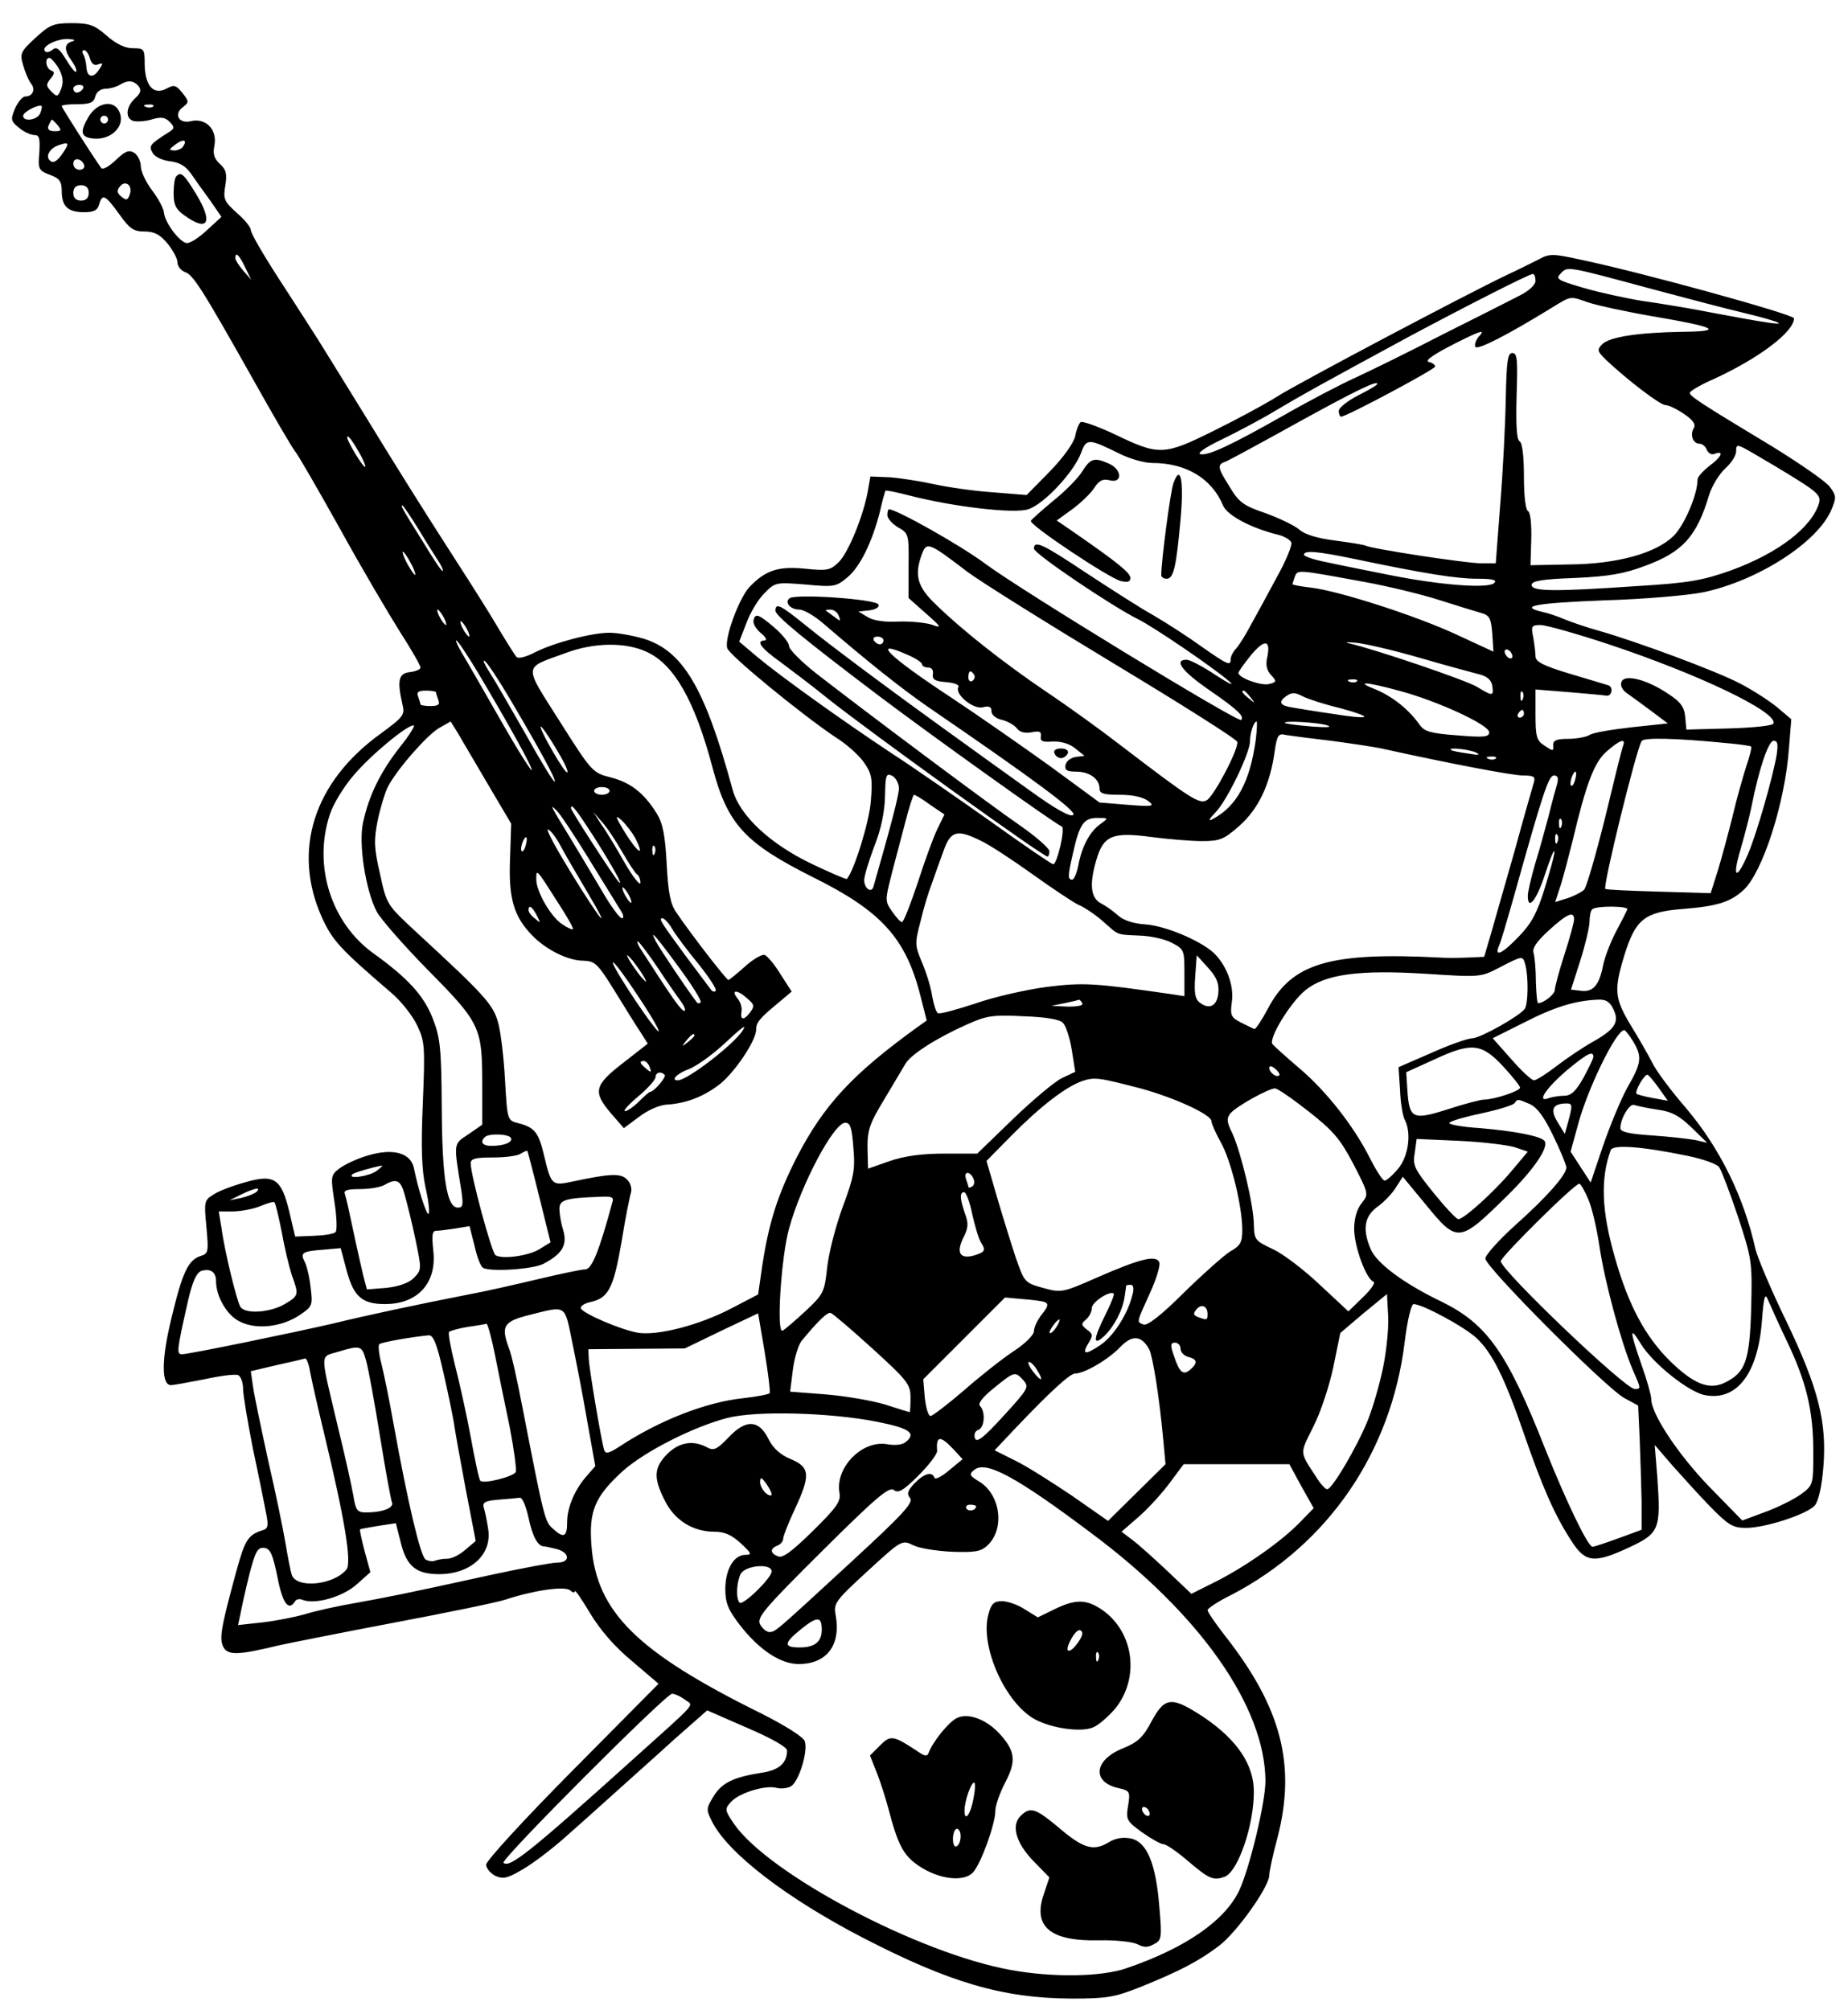 <?xml version="1.0" standalone="no"?>
<!DOCTYPE svg PUBLIC "-//W3C//DTD SVG 20010904//EN"
 "http://www.w3.org/TR/2001/REC-SVG-20010904/DTD/svg10.dtd">
<svg version="1.0" xmlns="http://www.w3.org/2000/svg"
 width="479pt" height="521pt" viewBox="0 0 479 521"
 preserveAspectRatio="xMidYMid meet">

<g transform="translate(0,521) scale(0.1,-0.1)"
fill="#000000" stroke="none">
<path d="M92 5112 c-39 -36 -41 -41 -32 -71 5 -18 14 -39 20 -47 13 -15 5 -34
-14 -34 -8 0 -19 -14 -27 -31 -12 -29 -11 -33 10 -50 13 -11 31 -19 40 -19 13
0 15 -8 13 -45 -4 -43 -2 -47 27 -58 25 -9 31 -17 31 -42 0 -40 16 -55 58 -55
25 0 35 5 39 20 8 29 16 25 52 -25 27 -38 37 -45 66 -45 25 0 40 -8 59 -31 14
-17 26 -39 26 -49 0 -10 9 -21 19 -25 21 -6 44 -42 178 -280 52 -93 101 -177
108 -185 7 -8 59 -98 116 -200 56 -102 127 -222 156 -268 29 -45 53 -87 53
-92 0 -5 -12 -10 -27 -12 -30 -3 -34 -21 -20 -83 7 -28 3 -33 -57 -77 -173
-125 -229 -302 -152 -475 28 -61 46 -81 180 -196 25 -21 55 -59 67 -84 20 -42
21 -54 15 -201 -5 -115 -3 -174 7 -220 8 -34 11 -65 8 -68 -5 -5 -27 63 -38
118 -8 40 -54 53 -120 33 -28 -8 -61 -24 -74 -34 -22 -17 -22 -21 -12 -87 6
-38 7 -73 3 -77 -4 -5 -29 -9 -56 -10 l-49 -2 -15 64 c-21 87 -39 99 -117 76
-32 -9 -69 -23 -81 -32 -23 -14 -23 -19 -17 -83 6 -64 5 -69 -14 -75 -33 -10
-48 -42 -76 -159 -27 -109 -27 -176 -2 -176 7 0 45 7 86 15 41 9 80 14 88 11
7 -3 13 -19 13 -35 0 -16 12 -87 26 -158 15 -70 30 -145 34 -166 6 -31 5 -39
-9 -43 -38 -12 -46 -25 -68 -105 -41 -150 -45 -176 -34 -198 12 -22 39 -21
146 5 33 7 168 34 300 59 132 25 260 51 285 59 73 24 153 36 168 24 6 -6 12
-7 12 -2 0 5 18 -21 40 -58 26 -43 64 -87 109 -124 l68 -58 -223 -225 c-123
-124 -224 -234 -224 -244 0 -9 11 -22 24 -29 21 -9 32 -6 71 17 26 15 72 50
104 78 31 27 90 80 131 117 41 37 113 101 159 143 l84 74 103 -45 c63 -27 104
-50 104 -59 0 -32 -20 -50 -62 -57 -77 -12 -106 -26 -128 -61 -20 -33 -20 -35
-4 -67 42 -82 192 -197 388 -299 228 -118 365 -158 543 -159 91 0 111 3 179
30 101 41 150 66 204 107 46 35 130 153 130 183 0 9 9 52 21 96 49 189 11 338
-137 526 -24 31 -44 60 -44 65 0 4 28 23 63 40 250 131 413 369 448 655 7 57
17 98 23 98 23 0 132 -59 163 -88 41 -38 74 -105 123 -248 47 -136 79 -210
122 -276 37 -59 60 -61 152 -18 77 36 81 47 72 178 l-7 87 43 -50 c24 -27 68
-76 99 -108 49 -50 60 -57 95 -57 50 0 157 35 178 58 9 11 18 47 22 98 10 118
-13 207 -97 382 -38 78 -73 161 -79 185 -30 135 -92 261 -179 364 -38 44 -79
98 -89 120 -11 21 -36 65 -56 97 -41 69 -43 90 -16 179 29 94 52 113 150 121
91 7 125 18 159 49 50 46 108 227 118 368 l6 75 -38 32 c-21 17 -63 44 -94 60
-60 32 -268 109 -366 137 -33 9 -73 23 -90 30 -16 7 -42 16 -57 19 -64 15 -17
23 160 30 103 3 218 13 257 21 142 30 297 130 332 214 13 31 13 36 -4 59 -10
14 -77 60 -148 104 -189 114 -215 131 -215 140 0 4 28 21 63 36 117 54 207
122 207 157 0 10 -395 119 -553 152 -73 16 -81 16 -110 0 -18 -9 -54 -27 -82
-40 -101 -48 -542 -281 -595 -315 -30 -19 -104 -59 -165 -89 -129 -64 -141
-64 -257 -8 -43 20 -82 34 -87 31 -4 -3 -11 -19 -14 -36 -4 -18 -30 -55 -66
-92 l-60 -61 -87 7 c-47 3 -116 13 -153 21 -36 8 -88 16 -115 18 l-50 2 -7
-40 c-12 -64 -50 -157 -75 -182 -22 -21 -29 -23 -87 -17 -70 7 -103 -4 -145
-48 -27 -30 -65 -133 -57 -158 6 -19 194 -173 281 -231 29 -18 62 -48 74 -66
20 -29 22 -42 17 -101 -4 -53 -44 -181 -62 -200 -1 -2 -43 16 -91 39 -107 51
-187 125 -205 192 -72 265 -129 361 -232 392 -28 8 -67 15 -87 15 -47 0 -145
-26 -194 -51 -21 -11 -42 -17 -47 -12 -4 4 -33 50 -63 101 -31 51 -90 143
-130 205 -40 62 -128 202 -195 312 -68 110 -133 216 -146 235 -12 19 -52 81
-89 138 -36 56 -66 108 -66 116 0 7 -16 27 -36 44 -33 30 -36 36 -30 71 5 30
2 42 -14 56 -15 14 -19 26 -14 49 7 41 -23 71 -61 62 -32 -8 -46 19 -20 37 15
12 15 14 -2 36 -17 21 -22 22 -42 11 -33 -17 -55 7 -56 63 0 40 -1 42 -31 42
-20 0 -43 11 -68 33 -31 27 -44 32 -90 32 -47 0 -57 -4 -94 -38z m96 -9 c-22
-6 -23 -22 -2 -51 9 -13 14 -25 11 -28 -2 -3 -14 12 -26 32 -17 28 -25 34 -35
25 -7 -6 -16 -8 -19 -4 -12 11 27 32 58 32 17 -1 22 -3 13 -6z m45 -44 c4 -14
11 -20 21 -16 13 5 14 3 3 -13 -15 -24 -32 -21 -33 7 -1 11 -4 25 -8 32 -4 6
-3 11 2 11 5 0 12 -10 15 -21z m-81 -26 c11 -20 13 -35 7 -52 -9 -23 -11 -23
-26 -8 -14 14 -14 18 -2 33 11 13 11 18 2 21 -14 5 -18 33 -5 33 4 0 15 -12
24 -27z m207 -46 c8 -11 6 -18 -9 -32 -23 -21 -26 -50 -6 -58 8 -3 30 -2 48 3
25 8 36 6 48 -6 13 -14 13 -17 -3 -27 -49 -31 -52 -35 -41 -54 6 -10 26 -19
45 -21 24 -3 40 -12 54 -32 11 -16 33 -47 50 -70 l29 -42 -37 -34 c-20 -19
-43 -34 -52 -34 -18 0 -58 53 -60 79 -1 11 -15 37 -31 58 -16 21 -29 49 -29
62 0 13 -8 29 -17 35 -14 8 -23 5 -48 -19 -18 -17 -34 -26 -38 -20 -24 34
-102 156 -102 160 0 3 18 5 41 5 32 0 42 4 46 20 3 12 14 20 27 20 11 0 28 5
36 10 21 13 36 12 49 -3z m-144 -7 c-3 -5 -10 -10 -16 -10 -5 0 -9 5 -9 10 0
6 7 10 16 10 8 0 12 -4 9 -10z m-111 -64 c-7 -17 -44 -23 -44 -6 0 10 41 31
48 25 1 -1 0 -10 -4 -19z m293 18 c-3 -3 -12 -4 -19 -1 -8 3 -5 6 6 6 11 1 17
-2 13 -5z m-247 -49 c10 -13 9 -15 -8 -15 -15 0 -20 5 -16 15 4 8 7 15 9 15 1
0 8 -7 15 -15z m325 -54 c-3 -6 -14 -11 -23 -11 -15 1 -15 2 2 15 21 16 32 13
21 -4z m-311 -16 c-17 -26 -29 -31 -38 -17 -6 11 5 28 24 35 28 10 31 7 14
-18z m54 -33 c2 -7 -3 -12 -12 -12 -9 0 -16 7 -16 16 0 17 22 14 28 -4z m118
-77 c-5 -14 -9 -15 -21 -5 -12 10 -13 16 -4 27 15 18 34 1 25 -22z m-106 5 c0
-13 -7 -20 -20 -20 -13 0 -20 7 -20 20 0 13 7 20 20 20 13 0 20 -7 20 -20z
m405 -192 l16 -33 -21 24 c-11 13 -20 27 -20 32 0 18 10 8 25 -23z m3650 -58
c83 -22 188 -50 235 -61 47 -11 87 -23 90 -26 6 -5 -32 0 -175 27 -55 11 -135
24 -178 30 -43 7 -112 22 -153 34 -68 20 -73 23 -58 38 18 18 13 19 239 -42z
m-305 22 c0 -10 -16 -25 -39 -37 -21 -11 -110 -56 -198 -100 -87 -45 -189 -95
-228 -113 -38 -17 -122 -61 -185 -97 -141 -80 -199 -107 -219 -102 -9 2 14 18
54 37 39 19 102 52 140 75 69 41 110 64 350 194 146 78 307 160 318 161 4 0 7
-8 7 -18z m137 -56 c21 -7 97 -24 168 -36 165 -28 185 -39 75 -40 -114 -2
-187 -13 -207 -32 -14 -15 -13 -18 9 -40 55 -52 141 -118 155 -118 8 0 29 -10
48 -23 24 -16 31 -27 25 -37 -10 -17 -2 -40 15 -40 7 0 16 -7 19 -16 4 -9 13
-14 21 -10 25 9 17 -9 -15 -32 -16 -13 -30 -28 -30 -35 0 -39 -34 -118 -62
-146 -46 -45 -146 -73 -271 -74 l-100 -2 2 67 c1 38 -2 69 -8 73 -7 3 -11 41
-11 90 0 51 -4 87 -11 91 -8 4 -10 43 -8 118 3 94 2 111 -11 111 -12 0 -15
-20 -17 -115 -1 -63 -7 -186 -14 -272 l-12 -158 -38 0 c-40 0 -287 38 -300 46
-4 2 -40 8 -79 13 -47 6 -79 16 -93 29 -12 10 -51 29 -87 42 -56 19 -69 28
-92 67 -33 52 -34 59 -10 67 9 4 89 47 177 96 154 85 215 115 215 105 0 -3
-22 -16 -50 -30 -27 -14 -50 -32 -50 -40 0 -8 3 -15 6 -15 14 0 244 123 244
130 0 5 -8 10 -17 12 -11 3 14 20 67 47 61 31 80 38 67 23 -11 -11 -16 -25
-13 -31 6 -9 82 30 196 100 54 33 48 32 97 15z m-3181 -398 c8 -16 13 -28 10
-28 -6 0 -46 66 -46 76 0 10 14 -8 36 -48z m1966 6 c26 -13 64 -24 85 -24 87
0 154 -40 183 -110 11 -26 73 -59 143 -76 16 -4 31 -13 34 -20 3 -7 -14 -48
-38 -91 -23 -43 -53 -98 -67 -123 -13 -25 -30 -52 -38 -61 -8 -8 -14 -21 -14
-27 0 -19 -8 -15 -74 31 -33 24 -90 61 -126 82 -36 20 -115 71 -176 111 -111
74 -134 85 -134 62 0 -13 203 -150 270 -183 42 -21 193 -124 235 -160 17 -15
2 -8 -32 14 -34 23 -69 41 -77 41 -35 0 -12 -30 59 -79 74 -51 91 -68 82 -77
-7 -8 -572 337 -662 404 -64 48 -231 142 -251 142 -2 0 -4 -7 -4 -15 0 -9 13
-23 28 -32 27 -15 28 -18 27 -99 l0 -84 45 -40 c41 -36 42 -39 15 -29 -16 5
-54 9 -85 8 -34 -2 -65 2 -80 11 l-25 15 28 3 c16 2 27 8 24 15 -4 14 -217 29
-231 16 -13 -11 3 -29 26 -29 11 0 39 -16 62 -36 114 -98 199 -166 271 -216
282 -193 386 -271 377 -280 -7 -7 -45 14 -114 64 -57 41 -137 98 -178 128
-192 138 -340 249 -399 297 -68 55 -81 62 -81 40 0 -13 73 -73 266 -219 135
-102 462 -336 476 -340 10 -4 -12 -98 -22 -98 -4 0 -76 49 -161 110 -85 60
-200 140 -257 177 -127 84 -289 200 -350 251 l-46 39 19 49 c10 27 31 62 47
77 27 28 30 28 106 22 74 -7 79 -6 109 19 33 28 64 92 84 171 6 28 13 51 14
53 2 2 29 -4 61 -12 116 -30 273 -48 309 -36 41 13 119 97 137 146 14 38 19
38 100 -2z m1756 -67 c53 -33 62 -43 57 -61 -19 -63 -106 -130 -230 -175 -71
-25 -107 -32 -241 -40 -219 -15 -274 -14 -274 3 0 10 26 15 113 18 87 4 127
11 180 31 99 36 135 77 167 184 7 23 26 54 41 68 16 14 29 34 29 45 0 20 2 20
48 -7 26 -15 75 -44 110 -66z m-3573 -129 c21 -35 45 -73 53 -85 8 -13 12 -23
9 -23 -3 0 -25 33 -49 73 -57 91 -60 97 -55 97 2 0 21 -28 42 -62z m1421 -109
c36 -27 209 -135 383 -240 174 -105 317 -195 318 -202 4 -18 -60 -140 -79
-151 -19 -11 -40 2 -223 142 -53 41 -139 103 -193 139 -112 76 -217 159 -284
224 -51 48 -59 78 -38 134 12 31 18 29 116 -46z m-1441 21 c9 -16 13 -30 11
-30 -3 0 -12 14 -21 30 -9 17 -13 30 -11 30 3 0 12 -13 21 -30z m2447 11 c181
-38 264 -51 317 -51 40 0 52 -3 44 -11 -15 -15 -137 -6 -268 20 -60 12 -136
27 -167 34 -32 6 -58 15 -58 19 0 12 31 10 132 -11z m23 -59 c61 -11 148 -32
195 -47 47 -15 96 -30 110 -34 21 -6 25 -14 28 -54 l3 -46 -93 43 c-102 48
-305 114 -380 123 -27 3 -48 7 -48 9 0 1 3 10 6 19 8 19 4 19 179 -13z m-2385
-92 c6 -11 8 -20 6 -20 -3 0 -10 9 -16 20 -6 11 -8 20 -6 20 3 0 10 -9 16 -20z
m1024 4 c6 -15 4 -15 -11 -3 -10 7 -20 15 -22 16 -2 2 3 3 11 3 9 0 19 -7 22
-16z m-964 -34 c6 -11 8 -20 6 -20 -3 0 -10 9 -16 20 -6 11 -8 20 -6 20 3 0
10 -9 16 -20z m2957 -39 c235 -78 440 -176 430 -206 -2 -6 -51 -11 -115 -13
l-111 -3 -3 33 c-2 25 -12 39 -43 59 -54 37 -114 53 -122 32 -4 -10 2 -21 13
-29 10 -7 39 -28 63 -46 l44 -33 -94 -10 c-52 -6 -101 -14 -109 -20 -8 -5 -33
-10 -55 -10 -31 0 -40 -4 -39 -17 1 -15 0 -16 -22 -1 -21 13 -24 23 -24 81 l0
65 87 -7 c48 -4 91 -8 96 -9 15 -3 20 23 5 27 -7 2 -52 16 -100 30 -69 21 -88
31 -88 45 0 10 -3 33 -6 50 -6 28 -4 31 19 31 14 0 92 -22 174 -49z m-1877 9
c0 -5 -4 -10 -9 -10 -6 0 -13 5 -16 10 -3 6 1 10 9 10 9 0 16 -4 16 -10z
m-1052 -82 c81 -136 144 -250 140 -254 -2 -2 -40 58 -83 134 -43 75 -87 152
-98 170 -10 17 -17 32 -14 32 3 0 28 -37 55 -82z m2047 40 c-5 -20 -2 -35 9
-47 16 -17 15 -19 -5 -24 -20 -5 -79 16 -79 29 0 3 14 23 31 44 36 44 53 43
44 -2z m395 -3 c69 -20 139 -39 155 -43 20 -5 31 -15 33 -30 4 -27 1 -27 -40
-2 -28 17 -266 98 -333 113 -11 3 -2 3 20 1 22 -2 96 -19 165 -39z m-2005 16
c72 -32 126 -127 172 -301 39 -147 84 -195 259 -283 178 -88 242 -158 280
-309 l16 -63 -28 -20 c-164 -119 -238 -198 -308 -333 -50 -98 -73 -170 -90
-281 l-11 -76 -69 -36 c-84 -44 -193 -72 -244 -63 -44 8 -137 48 -146 62 -3 6
7 13 23 17 48 10 61 35 82 156 10 63 22 121 25 130 2 9 -2 24 -11 32 -16 17
-45 15 -139 -5 -56 -12 -57 -11 -76 68 -14 59 -24 72 -67 83 -28 7 -28 8 -34
112 -3 57 -11 124 -18 149 -13 47 -36 72 -213 235 -75 70 -76 70 -93 150 -16
68 -16 88 -6 139 7 33 19 72 26 86 23 45 101 134 133 153 l30 17 20 -32 c10
-18 46 -78 78 -133 l59 -100 -3 -91 c-4 -101 9 -148 56 -197 36 -38 94 -67
134 -67 30 -1 37 -7 81 -78 26 -42 56 -91 67 -107 l19 -30 -64 -50 c-75 -58
-79 -75 -31 -131 l33 -38 39 29 c22 17 53 31 72 32 51 3 97 21 139 54 39 32
93 112 93 141 0 18 9 29 60 71 l32 27 -29 45 c-15 25 -34 47 -41 50 -7 2 -30
-11 -51 -30 -21 -19 -41 -35 -43 -35 -5 0 -98 120 -135 175 -16 23 -21 52 -25
126 -4 75 -10 105 -26 131 -33 53 -68 80 -119 93 -47 12 -49 14 -132 145 -95
150 -96 137 14 177 74 28 155 29 210 4z m677 -8 c21 -9 38 -20 38 -25 0 -4 7
-8 15 -8 10 0 15 -7 13 -17 -2 -14 5 -19 35 -21 21 -2 35 -7 31 -13 -10 -18
39 -59 64 -52 16 4 22 1 22 -11 0 -9 12 -19 28 -22 15 -4 32 -14 38 -22 7 -10
21 -13 38 -10 20 4 26 2 24 -11 -2 -12 4 -15 30 -13 21 1 43 -5 58 -17 l25
-20 -23 -3 c-13 -2 -24 -11 -26 -20 -3 -14 3 -18 28 -18 34 0 60 -19 60 -44 0
-13 11 -16 53 -16 33 0 60 -6 73 -16 18 -14 13 -15 -53 -10 l-73 6 -128 94
c-71 51 -187 132 -258 179 -161 106 -209 153 -112 110z m1568 -4 c0 -6 -4 -7
-10 -4 -5 3 -10 11 -10 16 0 6 5 7 10 4 6 -3 10 -11 10 -16z m-2598 -111 c76
-129 120 -209 116 -214 -3 -2 -37 54 -76 124 -40 70 -82 143 -94 161 -12 19
-18 32 -12 28 6 -3 36 -48 66 -99z m1203 63 c3 -5 1 -12 -5 -16 -5 -3 -10 1
-10 9 0 18 6 21 15 7z m992 -17 c-3 -3 -12 -4 -19 -1 -8 3 -5 6 6 6 11 1 17
-2 13 -5z m112 -25 c100 -27 231 -88 231 -107 0 -12 -13 -14 -82 -8 -69 5 -86
10 -98 27 -28 40 -70 73 -112 91 -59 23 -30 22 61 -3z m-2499 -3 c0 -2 3 -11
6 -20 5 -12 0 -16 -20 -16 -14 0 -26 2 -26 4 0 2 -3 11 -6 20 -5 12 0 16 20
16 14 0 26 -2 26 -4z m2111 -13 c13 -16 12 -17 -3 -4 -17 13 -22 21 -14 21 2
0 10 -8 17 -17z m231 -28 c38 -10 67 -20 64 -23 -3 -3 -41 1 -83 8 -43 6 -89
14 -102 16 -33 5 -39 14 -18 29 15 11 23 11 44 0 14 -7 57 -21 95 -30z m475
23 c-3 -8 -6 -5 -6 6 -1 11 2 17 5 13 3 -3 4 -12 1 -19z m3 -38 c0 -5 -5 -10
-11 -10 -5 0 -7 5 -4 10 3 6 8 10 11 10 2 0 4 -4 4 -10z m-2496 -112 c16 -29
22 -46 13 -38 -8 8 -29 42 -47 75 -18 33 -24 50 -14 38 11 -13 32 -47 48 -75z
m1801 45 c-15 -109 -49 -172 -110 -205 -15 -8 -13 -3 7 18 30 32 88 153 88
183 0 22 10 51 17 51 2 0 1 -21 -2 -47z m185 37 c15 -5 -1 -6 -40 -3 -36 3
-67 7 -69 9 -8 7 84 2 109 -6z m-2404 -57 c-50 -64 -80 -125 -95 -195 -12 -54
6 -173 35 -230 9 -18 69 -87 134 -153 136 -138 140 -147 140 -300 l0 -100 -36
-25 c-39 -26 -39 -19 -18 -147 5 -36 4 -43 -9 -43 -29 0 -41 75 -42 260 -1
156 -4 181 -24 232 -23 58 -64 103 -153 167 -110 79 -157 228 -113 360 8 26
36 72 62 102 44 52 137 129 155 129 5 0 -11 -26 -36 -57z m2414 17 c52 -7 115
-16 140 -22 168 -37 330 -68 358 -68 27 0 32 -3 28 -17 -3 -10 -26 -90 -50
-178 -25 -88 -53 -186 -62 -217 l-17 -58 -46 -2 c-25 -1 -55 -1 -66 0 -288 15
-387 -14 -449 -133 -16 -30 -32 -54 -35 -52 -3 1 -19 9 -35 17 -25 13 -28 18
-23 54 6 43 -15 97 -49 128 -37 32 -123 68 -174 72 -33 2 -59 11 -73 24 -12
11 -32 25 -44 31 -26 14 -30 50 -11 113 18 62 42 72 139 59 45 -6 106 -11 134
-11 47 0 57 4 98 40 49 44 79 106 91 193 6 42 10 47 29 42 12 -2 65 -9 117
-15z m1025 -6 c33 -3 62 -7 64 -9 2 -2 -4 -26 -13 -52 -8 -26 -25 -84 -35
-128 -11 -44 -28 -107 -38 -140 l-19 -60 -134 4 c-74 2 -137 5 -139 7 -7 7 80
361 94 383 5 10 87 8 220 -5z m-268 -7 c-3 -7 -24 -92 -47 -188 -24 -96 -48
-179 -54 -185 -6 -6 -25 -16 -43 -22 l-32 -10 15 46 c8 26 21 76 30 112 35
148 56 204 88 232 34 30 51 36 43 15z m398 -24 c-10 -58 -52 -205 -74 -256
-30 -70 -42 -64 -20 10 11 38 24 88 29 113 19 97 44 170 57 170 11 0 12 -9 8
-37z m-780 7 c14 -7 8 -8 -20 -3 -22 3 -42 7 -44 9 -9 8 45 2 64 -6z m52 -16
c-3 -3 -12 -4 -19 -1 -8 3 -5 6 6 6 11 1 17 -2 13 -5z m-1547 -77 c0 -18 -20
-94 -66 -255 -5 -18 -24 -5 -24 17 0 10 12 50 26 87 18 45 27 90 28 131 1 55
3 60 19 52 9 -5 17 -20 17 -32z m1753 23 c-3 -12 -8 -19 -11 -16 -5 6 5 36 12
36 2 0 2 -9 -1 -20z m-47 -12 c-4 -13 -14 -50 -22 -83 -9 -33 -24 -89 -35
-124 -10 -35 -19 -72 -19 -83 0 -40 23 -11 45 57 13 39 23 65 24 58 1 -7 -11
-49 -25 -95 -20 -65 -35 -92 -67 -125 -43 -45 -64 -55 -52 -25 5 9 22 69 40
132 75 268 89 310 103 310 10 0 12 -7 8 -22z m-2456 -18 c0 -5 -9 -10 -20 -10
-11 0 -20 5 -20 10 0 6 9 10 20 10 11 0 20 -4 20 -10z m831 -36 l37 -25 -18
-37 c-10 -20 -33 -83 -51 -139 -19 -57 -37 -103 -41 -103 -4 0 -15 12 -26 28
-18 26 -18 29 -2 92 9 36 26 98 36 137 10 40 21 73 23 73 3 0 22 -11 42 -26z
m-886 -138 c37 -60 74 -120 82 -133 9 -13 11 -23 5 -23 -6 0 -30 33 -53 73
-23 39 -59 99 -79 132 -54 88 -56 93 -38 75 9 -8 46 -64 83 -124z m13 57 c52
-82 81 -135 65 -118 -13 14 -123 184 -123 190 0 14 12 -1 58 -72z m74 -40 c17
-29 34 -56 39 -59 5 -3 9 -13 9 -22 0 -9 -19 14 -41 52 -22 39 -49 84 -61 100
l-20 31 22 -25 c13 -14 36 -49 52 -77z m35 34 c25 -50 7 -39 -27 15 -25 41
-27 48 -10 33 12 -11 29 -33 37 -48z m1205 37 c-27 -19 -48 -58 -57 -107 -4
-20 -11 -37 -16 -37 -12 0 -11 11 2 68 17 76 28 92 63 92 30 0 30 0 8 -16z
m1195 -6 c-3 -8 -6 -5 -6 6 -1 11 2 17 5 13 3 -3 4 -12 1 -19z m-2597 -45 c11
-21 43 -76 71 -123 70 -118 36 -78 -44 53 -36 59 -62 107 -57 107 5 0 19 -17
30 -37z m1094 7 c23 -11 82 -50 131 -85 50 -36 104 -72 120 -80 17 -7 46 -27
65 -44 41 -36 32 -33 95 -36 28 -1 65 -9 83 -19 31 -16 32 -19 32 -77 l0 -61
-32 5 c-201 29 -229 31 -325 19 -53 -7 -137 -26 -185 -43 -49 -16 -92 -28 -97
-25 -5 3 -11 23 -15 45 -3 22 -15 60 -26 86 -19 45 -19 50 -4 107 8 34 21 77
29 97 7 20 20 57 30 84 19 54 35 59 99 27z m1493 -2 c-3 -8 -6 -5 -6 6 -1 11
2 17 5 13 3 -3 4 -12 1 -19z m-2674 -8 c-3 -12 -8 -19 -11 -16 -5 6 5 36 12
36 2 0 2 -9 -1 -20z m334 -22 c-3 -8 -6 -5 -6 6 -1 11 2 17 5 13 3 -3 4 -12 1
-19z m-253 -124 c25 -38 43 -70 41 -72 -2 -2 -14 3 -27 12 -30 19 -68 85 -68
117 0 28 0 28 54 -57z m186 16 c6 -11 8 -20 6 -20 -3 0 -10 9 -16 20 -6 11 -8
20 -6 20 3 0 10 -9 16 -20z m-239 -52 c11 -21 11 -22 -4 -9 -10 7 -17 17 -17
22 0 15 9 10 21 -13z m2827 15 c-2 -5 -15 -31 -30 -59 -14 -27 -29 -66 -33
-87 -10 -51 -26 -69 -57 -65 l-26 3 24 75 c13 41 24 87 24 101 0 14 3 29 7 32
9 10 95 9 91 0z m-138 -26 c0 -7 -11 -48 -25 -91 -14 -43 -25 -85 -25 -92 0
-11 -29 -34 -43 -34 -3 0 -5 25 -6 56 0 31 -3 64 -6 74 -4 12 8 30 40 59 46
42 65 51 65 28z m-2338 -24 c9 -16 40 -57 68 -91 28 -35 49 -67 45 -70 -3 -4
-9 -2 -13 4 -4 5 -32 43 -63 84 -66 90 -73 100 -62 100 5 0 16 -12 25 -27z
m22 -106 c32 -44 55 -81 52 -85 -3 -3 -7 -3 -9 -1 -29 38 -97 140 -107 159
-18 35 -2 17 64 -73z m-60 6 c25 -38 53 -78 62 -90 9 -13 12 -23 8 -23 -8 0
-27 26 -112 158 -8 12 -12 22 -9 22 3 0 26 -30 51 -67z m-33 -28 c7 -14 4 -12
-11 5 -11 14 -25 34 -31 45 -7 14 -4 12 11 -5 11 -14 25 -34 31 -45z m1487
-38 c-3 -35 -24 -45 -49 -25 -12 10 -14 26 -11 68 l4 54 30 -33 c22 -24 28
-41 26 -64z m796 71 c8 -32 7 -101 -2 -113 -14 -19 -114 -75 -135 -76 -12 0
-60 -17 -107 -38 l-85 -37 4 -60 c1 -32 7 -67 12 -76 18 -34 10 -95 -17 -127
-14 -17 -30 -31 -35 -31 -5 0 -22 26 -38 58 -42 83 -112 173 -184 234 -34 29
-65 57 -69 62 -10 15 47 108 85 139 51 42 139 54 314 43 139 -9 141 -9 189 16
62 32 61 32 68 6z m-2304 -74 c56 -83 79 -131 33 -69 -45 62 -105 157 -93 150
6 -3 33 -40 60 -81z m287 -12 c18 -15 19 -20 8 -35 -16 -22 -27 -22 -23 1 2
11 -3 26 -11 35 -18 23 1 22 26 -1z m868 -12 c4 -6 -10 -9 -37 -9 l-43 2 35 7
c19 4 36 8 37 9 1 0 5 -3 8 -9z m1377 -16 c16 -33 4 -52 -53 -84 -25 -14 -67
-42 -93 -62 -27 -21 -54 -38 -60 -38 -6 0 -33 25 -59 55 l-48 54 82 41 c78 40
133 57 192 59 20 1 30 -6 39 -25z m-1427 -35 c8 -8 18 -39 23 -70 l9 -57 -34
-16 c-19 -9 -76 -57 -127 -106 l-93 -90 -85 0 c-58 0 -103 -6 -141 -19 l-57
-20 -1 37 c-2 62 2 75 45 146 22 37 46 77 53 89 14 24 81 67 160 102 51 23 68
25 146 21 57 -2 94 -8 102 -17z m-830 -20 c-23 -36 -141 -127 -167 -129 -21
-1 -4 17 25 28 18 6 58 34 88 61 56 52 65 58 54 40z m2308 -28 c24 -40 22 -56
-15 -120 -17 -31 -45 -99 -63 -151 l-32 -95 -26 40 -26 40 20 73 c25 92 98
242 119 242 3 0 13 -13 23 -29z m-2433 15 c0 -2 -8 -10 -17 -17 -16 -13 -17
-12 -4 4 13 16 21 21 21 13z m2098 -82 c23 -25 42 -49 42 -53 0 -9 -68 -31
-93 -31 -9 0 -51 -11 -94 -25 -91 -29 -100 -25 -105 48 l-3 48 75 34 c95 44
121 41 178 -21z m232 27 c0 -5 -12 -29 -26 -55 -19 -34 -32 -46 -49 -46 -13 0
-31 -3 -40 -6 -33 -13 -10 23 44 70 54 45 71 54 71 37z m-2446 -27 c5 -14 4
-15 -9 -4 -17 14 -19 20 -6 20 5 0 12 -7 15 -16z m1632 -21 c-7 -7 -26 7 -26
19 0 6 6 6 15 -2 9 -7 13 -15 11 -17z m-1593 1 c5 -5 -28 -44 -38 -44 -2 0
-15 -11 -29 -25 -14 -14 -30 -25 -36 -25 -6 0 9 17 34 38 24 20 45 43 45 50 1
13 14 16 24 6z m2578 -36 l22 -31 -39 7 c-21 4 -40 9 -42 11 -6 6 22 54 29 49
4 -2 18 -19 30 -36z m-1341 0 c86 -24 180 -67 180 -84 0 -6 11 -31 25 -56 26
-47 55 -165 55 -226 0 -32 -5 -41 -32 -56 -17 -11 -71 -59 -120 -107 -56 -56
-94 -86 -104 -82 -18 7 -19 3 16 80 17 37 28 73 25 81 -8 20 -49 10 -161 -39
-91 -40 -93 -40 -141 -27 -47 13 -48 15 -70 78 -12 36 -34 107 -49 158 l-27
93 64 65 c74 75 141 127 184 142 33 11 43 9 155 -20z m431 -58 c65 -51 82 -71
117 -137 40 -78 40 -78 21 -102 -12 -15 -19 -39 -19 -66 0 -46 31 -130 50
-137 6 -2 -6 -20 -27 -40 l-38 -37 -74 69 c-40 38 -95 80 -121 92 -47 22 -49
25 -50 63 0 50 -34 191 -56 238 -15 30 -15 39 -4 52 14 17 98 64 115 64 6 0
44 -26 86 -59z m575 18 c19 -9 37 -34 60 -82 19 -39 34 -76 34 -82 0 -19 -51
-77 -133 -150 -42 -38 -77 -77 -77 -86 0 -22 315 -338 361 -362 l35 -19 4 -86
c2 -47 4 -120 5 -161 l0 -75 -60 -22 c-33 -12 -63 -22 -67 -22 -12 -1 -70 121
-123 254 -99 251 -151 324 -270 382 -96 46 -167 99 -182 135 -22 51 -17 85 17
110 17 12 39 35 48 50 l18 28 57 -69 c85 -104 88 -104 214 20 68 67 107 124
97 141 -8 13 -75 26 -167 34 -49 3 -85 10 -80 14 4 5 43 16 86 25 42 9 80 21
83 26 7 11 8 11 40 -3z m101 -37 l-11 -40 -19 31 c-20 33 -12 48 24 48 14 0
15 -5 6 -39z m229 23 c37 -5 57 -16 88 -46 l41 -40 -30 7 c-16 3 -67 9 -112
12 -60 4 -83 9 -83 19 0 25 24 65 36 60 6 -2 33 -8 60 -12z m-2084 -99 c5 -57
1 -76 -28 -154 -18 -49 -36 -119 -40 -156 -7 -64 -9 -69 -56 -113 -28 -26 -55
-49 -60 -51 -16 -5 -3 192 17 264 31 114 116 275 146 275 13 0 17 -13 21 -65z
m-888 26 c7 -11 -17 -21 -50 -21 -23 0 -31 10 -17 23 10 10 61 8 67 -2z m2604
-25 l32 -11 -42 -50 c-46 -55 -124 -125 -138 -125 -5 0 -34 31 -64 68 -50 62
-55 72 -49 104 l5 36 112 -5 c61 -3 126 -11 144 -17z m447 -22 c39 -8 75 -21
81 -29 6 -9 28 -66 49 -129 36 -110 37 -116 34 -238 -4 -136 -15 -165 -67
-191 -41 -21 -82 -5 -145 57 -63 63 -106 143 -141 266 -35 121 -38 205 -11
279 6 15 79 10 200 -15z m-2977 -107 l29 -117 -26 -16 c-28 -19 -100 -29 -117
-17 -10 8 -64 207 -64 238 0 12 13 15 58 15 31 0 64 4 72 10 8 5 15 8 17 7 1
-2 15 -55 31 -120z m-422 68 c-19 -14 -76 -22 -63 -9 5 5 54 19 77 23 3 0 -4
-6 -14 -14z m1547 -20 c4 -8 2 -17 -3 -20 -6 -4 -10 -4 -10 -1 0 2 -3 11 -6
20 -3 9 -2 16 4 16 5 0 12 -7 15 -15z m-1474 -42 c6 -21 19 -73 28 -116 16
-77 16 -78 -4 -99 -14 -14 -39 -22 -71 -26 l-51 -4 -10 38 c-5 22 -17 74 -26
117 -9 43 -18 84 -21 92 -4 10 6 13 40 13 24 0 53 5 63 11 31 18 42 12 52 -26z
m3068 -12 c9 -20 22 -75 29 -123 14 -93 56 -247 85 -316 23 -52 23 -52 6 -52
-25 0 -346 307 -347 331 0 12 195 205 204 201 4 -2 15 -21 23 -41z m-3452 20
c-6 -5 -23 -12 -40 -16 l-30 -6 30 15 c35 17 53 20 40 7z m1855 -58 c7 -31 17
-65 23 -74 13 -20 10 -24 -18 -33 -36 -10 -47 6 -29 44 14 27 15 39 5 65 -13
38 -14 55 -2 55 5 0 15 -26 21 -57z m-933 30 c-34 -126 -53 -173 -70 -173 -9
0 -66 -12 -125 -26 -59 -14 -138 -32 -177 -39 -128 -25 -269 -55 -350 -75 -99
-23 -375 -80 -393 -80 -15 0 -14 8 15 137 12 52 22 74 35 79 24 7 38 -3 38
-27 0 -39 28 -88 61 -104 42 -22 108 -15 155 16 34 23 35 25 29 73 -3 27 -10
57 -16 67 -11 22 -5 26 50 30 l44 4 16 -60 c18 -66 40 -85 99 -85 85 0 135 55
125 139 -4 40 -3 51 8 51 8 0 30 3 50 6 l36 6 13 -51 c6 -28 16 -54 22 -57 18
-11 128 -4 156 10 49 26 63 48 52 87 -6 18 -10 44 -10 56 0 23 16 28 104 31
32 2 38 -1 33 -15z m-857 -75 c7 -40 19 -90 26 -112 19 -52 19 -54 -18 -76
-37 -22 -103 -27 -115 -7 -9 14 -41 144 -49 205 l-7 42 39 0 c22 1 53 7 69 14
17 7 33 12 36 10 3 -2 11 -36 19 -76z m2205 -165 c-12 -49 -49 -107 -84 -130
-39 -26 -48 -24 -29 7 11 18 11 23 -5 34 -15 12 -15 15 -2 26 8 7 15 20 15 30
0 15 47 46 57 37 2 -2 -8 -27 -22 -55 -31 -62 -33 -82 -4 -56 26 24 49 68 54
103 2 14 4 27 4 29 1 1 6 2 12 2 7 0 9 -10 4 -27z m650 -187 c-9 -44 -27 -106
-40 -138 -27 -67 -92 -178 -105 -178 -4 0 -15 11 -24 25 -49 75 -48 64 -12
137 19 37 42 107 52 155 l18 88 60 51 61 50 3 -55 c2 -30 -4 -91 -13 -135z
m1046 69 c51 -106 69 -181 69 -287 0 -87 0 -87 -32 -111 -18 -13 -60 -34 -93
-46 l-59 -22 -86 88 c-80 83 -150 188 -150 227 0 9 -11 49 -25 88 -31 89 -32
104 -2 55 31 -51 124 -125 166 -133 83 -16 138 56 148 194 5 64 8 72 16 52 6
-14 27 -61 48 -105z m-1923 100 c10 -4 9 -11 -7 -31 -12 -15 -21 -34 -21 -44
0 -10 -23 -33 -54 -53 -30 -20 -88 -66 -129 -102 -42 -36 -80 -65 -85 -65 -6
0 -12 21 -15 48 l-4 47 106 106 106 106 45 -4 c25 -2 51 -5 58 -8z m422 -31
c0 -16 -2 -16 -24 -8 -13 5 -14 9 -5 20 13 16 29 9 29 -12z m-1647 -72 c10
-48 28 -140 39 -205 l21 -117 -20 -23 c-32 -35 -53 -83 -53 -122 0 -39 -9 -43
-37 -17 -21 17 -24 33 -78 310 -14 74 -30 145 -36 158 -21 57 -14 69 54 86 96
24 90 28 110 -70z m512 -133 c-3 -3 -33 -9 -69 -13 -96 -10 -219 -58 -323
-127 -25 -16 -34 -18 -37 -7 -7 21 -39 210 -40 237 l-1 24 125 1 125 1 95 46
95 45 17 -100 c9 -55 15 -103 13 -107z m266 116 c91 -83 99 -93 99 -127 0 -21
-1 -38 -2 -38 -2 0 -31 9 -65 20 -34 10 -103 22 -154 26 l-91 7 7 56 c4 31 14
65 23 76 42 51 67 75 75 72 5 -1 54 -43 108 -92z m477 55 c-7 -10 -14 -17 -17
-15 -4 4 18 35 25 35 2 0 -1 -9 -8 -20z m-1455 -72 c9 -46 26 -129 38 -186 11
-57 18 -109 16 -117 -5 -12 -83 -32 -92 -23 -3 2 -14 53 -25 114 -11 60 -30
144 -41 187 -11 44 -18 82 -15 85 4 3 25 9 49 13 23 3 45 7 48 8 3 0 13 -36
22 -81z m-135 -40 c12 -51 24 -111 28 -133 3 -22 17 -100 31 -174 l26 -135
-27 -23 c-15 -13 -35 -23 -46 -23 -10 0 -24 -2 -32 -5 -7 -3 -19 -1 -25 3 -13
8 -46 147 -83 352 -11 63 -26 134 -32 158 -6 23 -8 45 -5 48 5 5 85 19 128 23
12 1 21 -21 37 -91z m1831 54 c9 -18 26 -123 36 -232 l6 -65 -75 -74 -74 -73
-93 65 c-52 35 -118 77 -147 91 l-54 27 49 52 c94 99 146 147 160 147 24 0 87
37 117 69 31 32 55 30 75 -7z m81 2 c0 -9 9 -18 20 -21 24 -6 25 -16 5 -33
-19 -16 -28 -7 -43 38 -9 26 -8 32 4 32 7 0 14 -7 14 -16z m-2111 -31 c6 -21
22 -109 36 -196 14 -87 28 -164 31 -171 6 -14 -24 -26 -67 -26 -23 0 -27 5
-33 43 -4 23 -22 105 -41 182 -46 194 -46 177 0 191 60 18 63 17 74 -23z
m-145 -30 c4 -21 20 -92 36 -158 54 -224 72 -335 58 -353 -34 -41 -131 -50
-142 -13 -3 9 -10 45 -16 81 -6 36 -26 133 -45 215 -18 83 -36 168 -39 190
l-6 41 68 16 c37 8 70 16 73 17 4 0 10 -16 13 -36z m1884 6 c19 -30 11 -32
-11 -3 -10 13 -14 24 -10 24 5 0 14 -9 21 -21z m-35 -27 c15 -17 12 -22 -52
-92 -52 -57 -69 -70 -74 -58 -3 10 0 19 9 22 16 6 19 47 4 62 -6 6 7 23 37 47
53 43 54 43 76 19z m-380 -107 c86 -17 103 -30 74 -53 -8 -7 -29 -9 -49 -5
-65 10 -134 -62 -122 -127 4 -21 -8 -38 -69 -98 -53 -52 -78 -71 -90 -66 -21
8 -22 20 -2 28 8 3 15 11 15 18 0 7 14 42 30 76 41 88 40 109 -10 130 -27 11
-46 28 -58 52 -25 51 -59 52 -104 4 -30 -31 -38 -35 -56 -25 -36 19 -72 13
-103 -18 -34 -35 -36 -61 -6 -120 25 -51 73 -81 128 -81 27 0 45 -8 69 -30 28
-26 30 -30 12 -30 -30 0 -52 -38 -52 -89 0 -35 7 -53 37 -92 50 -65 107 -103
155 -102 72 1 108 50 94 127 -6 30 -1 37 83 114 88 81 89 81 118 67 15 -8 60
-15 100 -17 58 -2 75 0 92 16 46 42 35 132 -21 166 -25 15 -27 19 -13 30 30
25 107 -16 304 -164 282 -210 450 -450 451 -642 0 -56 -41 -226 -68 -284 -37
-78 -139 -149 -291 -201 -65 -23 -191 -25 -301 -5 -239 43 -626 248 -717 378
-25 37 -25 39 -8 58 21 23 89 44 118 36 11 -3 28 -1 37 4 20 11 45 90 36 117
-4 11 -48 39 -113 72 -322 159 -427 263 -440 435 -7 90 9 127 81 193 57 51
183 115 272 138 75 19 265 14 387 -10z m198 -71 l24 -26 -35 -29 c-19 -16 -36
-25 -38 -19 -6 17 -27 11 -52 -15 -18 -19 -20 -27 -11 -38 9 -12 -20 -43 -149
-162 -201 -185 -200 -185 -216 -185 -7 0 -18 9 -24 20 -9 17 10 40 161 190
140 139 174 168 186 158 11 -9 24 -2 64 38 27 27 49 56 48 64 -3 39 8 40 42 4z
m902 -96 l32 -57 -35 -36 c-47 -49 -141 -115 -218 -154 l-64 -32 -61 58 c-34
32 -75 69 -91 81 l-29 22 46 40 c25 22 61 62 80 88 l35 47 137 0 137 0 31 -57z
m-1373 -21 c0 -5 -7 -4 -15 3 -8 7 -15 20 -15 29 1 13 3 13 15 -3 8 -11 15
-24 15 -29z m-630 -61 c10 -48 24 -74 40 -74 3 0 17 -3 33 -7 34 -9 36 -35 2
-35 -14 0 -89 -14 -168 -31 -246 -54 -270 -58 -357 -74 -47 -8 -105 -21 -130
-29 -25 -7 -74 -17 -109 -21 l-64 -7 6 28 c3 16 13 62 23 102 16 62 22 72 39
70 16 -2 22 -17 34 -75 13 -68 29 -91 46 -63 3 5 12 7 20 3 33 -12 103 8 139
40 l36 32 -15 55 c-8 30 -13 55 -12 56 1 1 22 5 47 9 l46 7 13 -51 c15 -61 40
-81 99 -81 83 0 139 52 127 119 -3 20 -8 44 -11 53 -4 14 3 18 38 21 24 2 48
4 55 5 7 1 16 -21 23 -52z m1160 30 c0 -11 -19 -15 -25 -6 -3 5 1 10 9 10 9 0
16 -2 16 -4z m-530 -169 c0 -17 -74 -89 -83 -81 -10 11 -8 53 3 75 13 22 80
28 80 6z m130 -151 c0 -31 -18 -46 -57 -46 -43 0 -42 11 4 48 41 33 53 33 53
-2z m-355 -181 c23 -18 40 2 -141 -161 -260 -234 -314 -277 -329 -262 -8 8
421 438 437 438 7 0 22 -7 33 -15z"/>
<path d="M230 4908 c-22 -37 -21 -51 4 -56 51 -10 95 31 74 71 -15 29 -56 21
-78 -15z m50 -8 c0 -5 -4 -10 -10 -10 -5 0 -10 5 -10 10 0 6 5 10 10 10 6 0
10 -4 10 -10z"/>
<path d="M457 4753 c-4 -3 -7 -23 -7 -44 0 -30 6 -42 29 -58 60 -43 74 -18 30
55 -33 54 -40 60 -52 47z"/>
<path d="M2805 3988 c-11 -18 -45 -52 -75 -76 -30 -25 -56 -48 -58 -52 -4 -11
202 -148 233 -156 18 -4 25 -2 25 8 0 13 -32 39 -143 116 l-48 33 40 29 c22
16 48 41 57 55 13 20 23 25 41 20 33 -8 31 28 -2 43 -38 17 -48 15 -70 -20z"/>
<path d="M3042 3959 c-8 -19 -32 -203 -32 -239 0 -6 6 -10 14 -10 18 0 25 31
36 154 9 101 0 144 -18 95z"/>
<path d="M1954 3606 c-4 -10 3 -23 17 -36 13 -10 18 -19 12 -20 -25 0 -12 -19
40 -56 28 -21 84 -63 122 -94 109 -87 558 -410 570 -410 3 0 5 6 5 14 0 7 -35
38 -77 67 -77 53 -393 289 -528 394 -38 30 -70 62 -70 71 0 9 -19 32 -42 51
-36 30 -44 33 -49 19z"/>
<path d="M2733 3258 c2 -7 10 -13 17 -13 7 0 15 6 18 13 2 7 -5 12 -18 12 -13
0 -20 -5 -17 -12z"/>
<path d="M2562 1026 c-23 -82 44 -232 122 -273 42 -22 114 -33 147 -21 15 5
41 28 60 50 64 80 48 199 -35 256 -40 27 -68 28 -123 1 l-43 -21 -34 21 c-18
12 -45 21 -59 21 -21 0 -28 -7 -35 -34z m235 -69 c-23 -35 -41 -34 -22 2 9 18
20 29 26 25 7 -4 5 -13 -4 -27z m50 -49 c-3 -8 -6 -5 -6 6 -1 11 2 17 5 13 3
-3 4 -12 1 -19z"/>
<path d="M2985 749 c-22 -42 -36 -55 -76 -71 -75 -31 -79 -88 -8 -103 27 -6
29 -9 23 -45 -6 -36 -4 -40 36 -69 24 -17 49 -31 56 -31 7 0 36 -20 65 -45 53
-45 64 -50 94 -39 34 14 75 132 75 220 0 70 -43 134 -128 192 -85 56 -102 55
-137 -9z m-5 -240 c0 -6 -4 -7 -10 -4 -5 3 -10 11 -10 16 0 6 5 7 10 4 6 -3
10 -11 10 -16z"/>
<path d="M2480 757 c-22 -11 -62 -61 -73 -90 -3 -9 -9 -9 -23 0 -69 46 -75 47
-103 19 l-26 -26 19 -48 c10 -26 22 -65 28 -87 25 -96 39 -123 78 -150 52 -36
118 -44 142 -18 21 23 58 126 58 160 0 13 11 45 25 72 29 55 27 81 -11 124
-35 40 -84 59 -114 44z m44 -204 c-7 -44 -24 -68 -24 -36 0 25 17 73 25 73 3
0 3 -17 -1 -37z m-34 -102 c0 -11 -4 -23 -10 -26 -6 -4 -10 5 -10 19 0 14 5
26 10 26 6 0 10 -9 10 -19z"/>
<path d="M2645 503 c-25 -25 -11 -71 35 -118 l40 -41 -14 -42 c-30 -85 15
-124 143 -121 43 1 87 -4 99 -10 17 -9 27 -9 43 0 20 10 21 16 14 97 -9 112
-32 168 -74 177 -21 4 -40 1 -59 -11 -39 -23 -66 -14 -130 41 -59 49 -72 53
-97 28z"/>
</g>
</svg>
